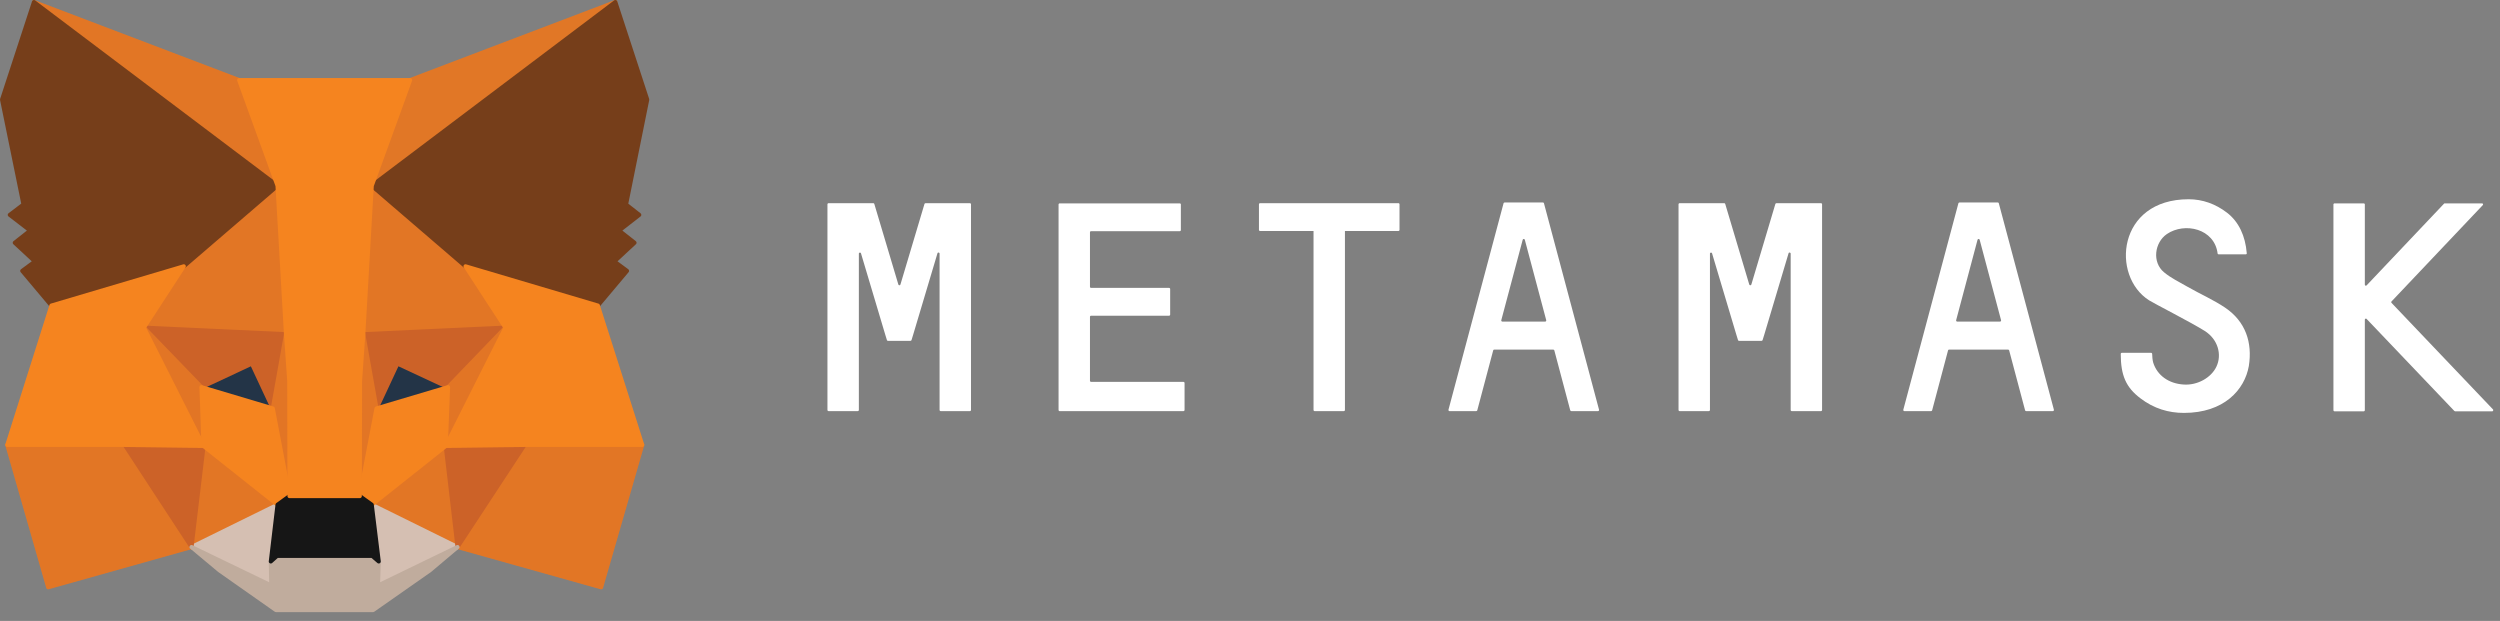 <?xml version="1.0" encoding="UTF-8" standalone="no"?><!DOCTYPE svg PUBLIC "-//W3C//DTD SVG 1.1//EN" "http://www.w3.org/Graphics/SVG/1.1/DTD/svg11.dtd"><svg width="153" height="38" viewBox="0 0 153 38" version="1.1" xmlns="http://www.w3.org/2000/svg" xmlns:xlink="http://www.w3.org/1999/xlink" xml:space="preserve" xmlns:serif="http://www.serif.com/" style="fill-rule:evenodd;clip-rule:evenodd;stroke-linecap:round;stroke-linejoin:round;"><rect x="0" y="0" width="153" height="38" fill="#808080" stroke="none"/><g><g><path d="M136.18,18.83C135.449,18.339 134.644,17.99 133.881,17.553C133.387,17.269 132.861,17.018 132.432,16.658C131.701,16.047 131.852,14.847 132.614,14.323C133.71,13.58 135.525,13.995 135.718,15.512C135.718,15.545 135.75,15.567 135.782,15.567L137.436,15.567C137.479,15.567 137.511,15.534 137.501,15.49C137.415,14.443 137.017,13.57 136.287,13.013C135.589,12.478 134.794,12.194 133.946,12.194C129.575,12.194 129.178,16.898 131.529,18.383C131.798,18.557 134.107,19.736 134.923,20.249C135.739,20.762 135.997,21.701 135.643,22.443C135.32,23.12 134.483,23.589 133.645,23.534C132.732,23.48 132.023,22.978 131.776,22.192C131.733,22.05 131.712,21.777 131.712,21.657C131.712,21.624 131.68,21.592 131.648,21.592L129.854,21.592C129.822,21.592 129.79,21.624 129.79,21.657C129.79,22.978 130.112,23.709 130.992,24.375C131.819,25.008 132.722,25.27 133.656,25.27C136.104,25.27 137.372,23.862 137.629,22.399C137.855,20.969 137.436,19.682 136.18,18.83Z" style="fill:#fff;fill-rule:nonzero;"/><path d="M58.308,12.434L57.513,12.434L56.643,12.434C56.611,12.434 56.589,12.456 56.579,12.478L55.107,17.411C55.086,17.477 55,17.477 54.979,17.411L53.507,12.478C53.496,12.445 53.475,12.434 53.443,12.434L52.573,12.434L51.778,12.434L50.704,12.434C50.672,12.434 50.64,12.467 50.64,12.5L50.64,25.095C50.64,25.128 50.672,25.16 50.704,25.16L52.498,25.16C52.53,25.16 52.562,25.128 52.562,25.095L52.562,15.523C52.562,15.447 52.67,15.436 52.691,15.501L54.173,20.467L54.28,20.816C54.291,20.849 54.313,20.86 54.345,20.86L55.72,20.86C55.752,20.86 55.773,20.838 55.784,20.816L55.891,20.467L57.373,15.501C57.395,15.425 57.502,15.447 57.502,15.523L57.502,25.095C57.502,25.128 57.535,25.16 57.567,25.16L59.36,25.16C59.392,25.16 59.425,25.128 59.425,25.095L59.425,12.5C59.425,12.467 59.392,12.434 59.36,12.434L58.308,12.434Z" style="fill:#fff;fill-rule:nonzero;"/><path d="M108.719,12.434C108.687,12.434 108.665,12.456 108.654,12.478L107.183,17.411C107.162,17.477 107.076,17.477 107.054,17.411L105.583,12.478C105.572,12.445 105.551,12.434 105.518,12.434L102.791,12.434C102.758,12.434 102.726,12.467 102.726,12.5L102.726,25.095C102.726,25.128 102.758,25.16 102.791,25.16L104.584,25.16C104.616,25.16 104.649,25.128 104.649,25.095L104.649,15.523C104.649,15.447 104.756,15.436 104.777,15.501L106.259,20.467L106.367,20.816C106.378,20.849 106.399,20.86 106.431,20.86L107.806,20.86C107.838,20.86 107.86,20.838 107.87,20.816L107.978,20.467L109.46,15.501C109.481,15.425 109.589,15.447 109.589,15.523L109.589,25.095C109.589,25.128 109.621,25.16 109.653,25.16L111.447,25.16C111.479,25.16 111.511,25.128 111.511,25.095L111.511,12.5C111.511,12.467 111.479,12.434 111.447,12.434L108.719,12.434Z" style="fill:#fff;fill-rule:nonzero;"/><path d="M85.586,12.434L82.246,12.434L80.453,12.434L77.113,12.434C77.08,12.434 77.048,12.467 77.048,12.5L77.048,14.071C77.048,14.104 77.08,14.137 77.113,14.137L80.388,14.137L80.388,25.095C80.388,25.128 80.42,25.16 80.453,25.16L82.246,25.16C82.278,25.16 82.31,25.128 82.31,25.095L82.31,14.137L85.586,14.137C85.618,14.137 85.65,14.104 85.65,14.071L85.65,12.5C85.65,12.467 85.629,12.434 85.586,12.434Z" style="fill:#fff;fill-rule:nonzero;"/><path d="M96.164,25.161L97.797,25.161C97.84,25.161 97.872,25.117 97.861,25.073L94.489,12.435C94.478,12.402 94.457,12.391 94.425,12.391L93.802,12.391L92.706,12.391L92.083,12.391C92.051,12.391 92.03,12.413 92.019,12.435L88.647,25.073C88.636,25.117 88.668,25.161 88.711,25.161L90.344,25.161C90.376,25.161 90.397,25.139 90.408,25.117L91.385,21.439C91.396,21.406 91.418,21.395 91.45,21.395L95.058,21.395C95.09,21.395 95.112,21.417 95.123,21.439L96.1,25.117C96.111,25.139 96.143,25.161 96.164,25.161ZM91.879,19.595L93.19,14.672C93.211,14.607 93.297,14.607 93.318,14.672L94.629,19.595C94.639,19.638 94.607,19.682 94.564,19.682L91.944,19.682C91.901,19.682 91.869,19.638 91.879,19.595Z" style="fill:#fff;fill-rule:nonzero;"/><path d="M124.001,25.161L125.634,25.161C125.676,25.161 125.709,25.117 125.698,25.073L122.326,12.435C122.315,12.402 122.294,12.391 122.261,12.391L121.638,12.391L120.543,12.391L119.92,12.391C119.888,12.391 119.866,12.413 119.856,12.435L116.483,25.073C116.473,25.117 116.505,25.161 116.548,25.161L118.18,25.161C118.213,25.161 118.234,25.139 118.245,25.117L119.222,21.439C119.233,21.406 119.254,21.395 119.286,21.395L122.895,21.395C122.927,21.395 122.949,21.417 122.959,21.439L123.937,25.117C123.947,25.139 123.969,25.161 124.001,25.161ZM119.716,19.595L121.026,14.672C121.048,14.607 121.134,14.607 121.155,14.672L122.465,19.595C122.476,19.638 122.444,19.682 122.401,19.682L119.781,19.682C119.738,19.682 119.705,19.638 119.716,19.595Z" style="fill:#fff;fill-rule:nonzero;"/><path d="M66.706,23.294L66.706,19.387C66.706,19.354 66.738,19.322 66.77,19.322L71.55,19.322C71.582,19.322 71.614,19.289 71.614,19.256L71.614,17.684C71.614,17.652 71.582,17.619 71.55,17.619L66.77,17.619C66.738,17.619 66.706,17.586 66.706,17.553L66.706,14.214C66.706,14.181 66.738,14.148 66.77,14.148L72.205,14.148C72.237,14.148 72.269,14.115 72.269,14.083L72.269,12.511C72.269,12.478 72.237,12.446 72.205,12.446L66.706,12.446L64.848,12.446C64.816,12.446 64.784,12.478 64.784,12.511L64.784,25.095C64.784,25.128 64.816,25.161 64.848,25.161L72.43,25.161C72.462,25.161 72.495,25.128 72.495,25.095L72.495,23.436C72.495,23.403 72.462,23.371 72.43,23.371L66.76,23.371C66.728,23.36 66.706,23.338 66.706,23.294Z" style="fill:#fff;fill-rule:nonzero;"/><path d="M152.568,25.052L146.361,18.536C146.339,18.514 146.339,18.47 146.361,18.448L151.945,12.555C151.988,12.511 151.956,12.446 151.902,12.446L149.615,12.446C149.593,12.446 149.583,12.456 149.572,12.467L144.836,17.466C144.793,17.51 144.728,17.477 144.728,17.422L144.728,12.511C144.728,12.478 144.696,12.446 144.664,12.446L142.87,12.446C142.838,12.446 142.806,12.478 142.806,12.511L142.806,25.106C142.806,25.139 142.838,25.172 142.87,25.172L144.664,25.172C144.696,25.172 144.728,25.139 144.728,25.106L144.728,19.562C144.728,19.507 144.803,19.474 144.836,19.518L150.205,25.15C150.216,25.161 150.238,25.172 150.248,25.172L152.536,25.172C152.578,25.161 152.611,25.084 152.568,25.052Z" style="fill:#fff;fill-rule:nonzero;"/></g><g><path d="M37.658,0.125L22.233,11.754L25.101,4.901L37.658,0.125Z" style="fill:#e17726;fill-rule:nonzero;stroke:#e17726;stroke-width:0.25px;"/><path d="M2.078,0.125L17.366,11.863L14.635,4.901L2.078,0.125Z" style="fill:#e27625;fill-rule:nonzero;stroke:#e27625;stroke-width:0.25px;"/><path d="M32.105,27.089L28,33.478L36.789,35.943L39.306,27.229L32.105,27.089Z" style="fill:#e27625;fill-rule:nonzero;stroke:#e27625;stroke-width:0.25px;"/><path d="M0.445,27.229L2.948,35.943L11.721,33.478L7.632,27.089L0.445,27.229Z" style="fill:#e27625;fill-rule:nonzero;stroke:#e27625;stroke-width:0.25px;"/><path d="M11.248,16.297L8.806,20.05L17.503,20.453L17.213,10.917L11.248,16.297Z" style="fill:#e27625;fill-rule:nonzero;stroke:#e27625;stroke-width:0.25px;"/><path d="M28.489,16.297L22.431,10.808L22.233,20.453L30.93,20.05L28.489,16.297Z" style="fill:#e27625;fill-rule:nonzero;stroke:#e27625;stroke-width:0.25px;"/><path d="M11.721,33.478L16.984,30.889L12.453,27.291L11.721,33.478Z" style="fill:#e27625;fill-rule:nonzero;stroke:#e27625;stroke-width:0.25px;"/><path d="M22.752,30.889L28,33.478L27.283,27.291L22.752,30.889Z" style="fill:#e27625;fill-rule:nonzero;stroke:#e27625;stroke-width:0.25px;"/><path d="M28,33.478L22.752,30.889L23.179,34.362L23.133,35.835L28,33.478Z" style="fill:#d5bfb2;fill-rule:nonzero;stroke:#d5bfb2;stroke-width:0.25px;"/><path d="M11.721,33.478L16.603,35.835L16.572,34.362L16.984,30.889L11.721,33.478Z" style="fill:#d5bfb2;fill-rule:nonzero;stroke:#d5bfb2;stroke-width:0.25px;"/><path d="M16.695,24.996L12.331,23.694L15.413,22.252L16.695,24.996Z" style="fill:#233447;fill-rule:nonzero;stroke:#233447;stroke-width:0.25px;"/><path d="M23.042,24.996L24.323,22.252L27.42,23.694L23.042,24.996Z" style="fill:#233447;fill-rule:nonzero;stroke:#233447;stroke-width:0.25px;"/><path d="M11.721,33.478L12.484,27.09L7.632,27.229L11.721,33.478Z" style="fill:#cc6228;fill-rule:nonzero;stroke:#cc6228;stroke-width:0.25px;"/><path d="M27.253,27.09L28,33.478L32.104,27.229L27.253,27.09Z" style="fill:#cc6228;fill-rule:nonzero;stroke:#cc6228;stroke-width:0.25px;"/><path d="M30.93,20.05L22.233,20.453L23.042,24.996L24.323,22.252L27.42,23.694L30.93,20.05Z" style="fill:#cc6228;fill-rule:nonzero;stroke:#cc6228;stroke-width:0.25px;"/><path d="M12.331,23.694L15.413,22.252L16.695,24.996L17.503,20.453L8.806,20.05L12.331,23.694Z" style="fill:#cc6228;fill-rule:nonzero;stroke:#cc6228;stroke-width:0.25px;"/><path d="M8.807,20.05L12.453,27.291L12.331,23.694L8.807,20.05Z" style="fill:#e27525;fill-rule:nonzero;stroke:#e27525;stroke-width:0.25px;"/><path d="M27.421,23.694L27.283,27.291L30.93,20.05L27.421,23.694Z" style="fill:#e27525;fill-rule:nonzero;stroke:#e27525;stroke-width:0.25px;"/><path d="M17.503,20.453L16.695,24.996L17.717,30.361L17.946,23.29L17.503,20.453Z" style="fill:#e27525;fill-rule:nonzero;stroke:#e27525;stroke-width:0.25px;"/><path d="M22.233,20.453L21.806,23.275L22.019,30.361L23.042,24.996L22.233,20.453Z" style="fill:#e27525;fill-rule:nonzero;stroke:#e27525;stroke-width:0.25px;"/><path d="M23.042,24.997L22.019,30.362L22.752,30.889L27.283,27.291L27.421,23.694L23.042,24.997Z" style="fill:#f5841f;fill-rule:nonzero;stroke:#f5841f;stroke-width:0.25px;"/><path d="M12.331,23.694L12.453,27.291L16.985,30.889L17.717,30.362L16.695,24.997L12.331,23.694Z" style="fill:#f5841f;fill-rule:nonzero;stroke:#f5841f;stroke-width:0.25px;"/><path d="M23.133,35.835L23.179,34.362L22.782,34.021L16.954,34.021L16.572,34.362L16.603,35.835L11.721,33.478L13.429,34.905L16.893,37.339L22.828,37.339L26.307,34.905L28,33.478L23.133,35.835Z" style="fill:#c0ac9d;fill-rule:nonzero;stroke:#c0ac9d;stroke-width:0.25px;"/><path d="M22.752,30.889L22.019,30.361L17.717,30.361L16.985,30.889L16.573,34.362L16.954,34.021L22.782,34.021L23.179,34.362L22.752,30.889Z" style="fill:#161616;fill-rule:nonzero;stroke:#161616;stroke-width:0.25px;"/><path d="M38.314,12.514L39.611,6.095L37.658,0.125L22.752,11.367L28.488,16.298L36.59,18.701L38.375,16.577L37.597,16.003L38.833,14.856L37.887,14.111L39.123,13.15L38.314,12.514Z" style="fill:#763e1a;fill-rule:nonzero;stroke:#763e1a;stroke-width:0.25px;"/><path d="M0.125,6.095L1.437,12.514L0.598,13.15L1.849,14.111L0.903,14.856L2.139,16.003L1.361,16.577L3.146,18.701L11.248,16.298L16.984,11.367L2.078,0.125L0.125,6.095Z" style="fill:#763e1a;fill-rule:nonzero;stroke:#763e1a;stroke-width:0.25px;"/><path d="M36.59,18.701L28.489,16.298L30.93,20.05L27.283,27.291L32.105,27.229L39.306,27.229L36.59,18.701Z" style="fill:#f5841f;fill-rule:nonzero;stroke:#f5841f;stroke-width:0.25px;"/><path d="M11.248,16.298L3.146,18.701L0.445,27.229L7.632,27.229L12.453,27.291L8.806,20.05L11.248,16.298Z" style="fill:#f5841f;fill-rule:nonzero;stroke:#f5841f;stroke-width:0.25px;"/><path d="M22.233,20.453L22.752,11.367L25.101,4.901L14.635,4.901L16.984,11.367L17.503,20.453L17.702,23.306L17.717,30.361L22.019,30.361L22.035,23.306L22.233,20.453Z" style="fill:#f5841f;fill-rule:nonzero;stroke:#f5841f;stroke-width:0.25px;"/></g></g></svg>